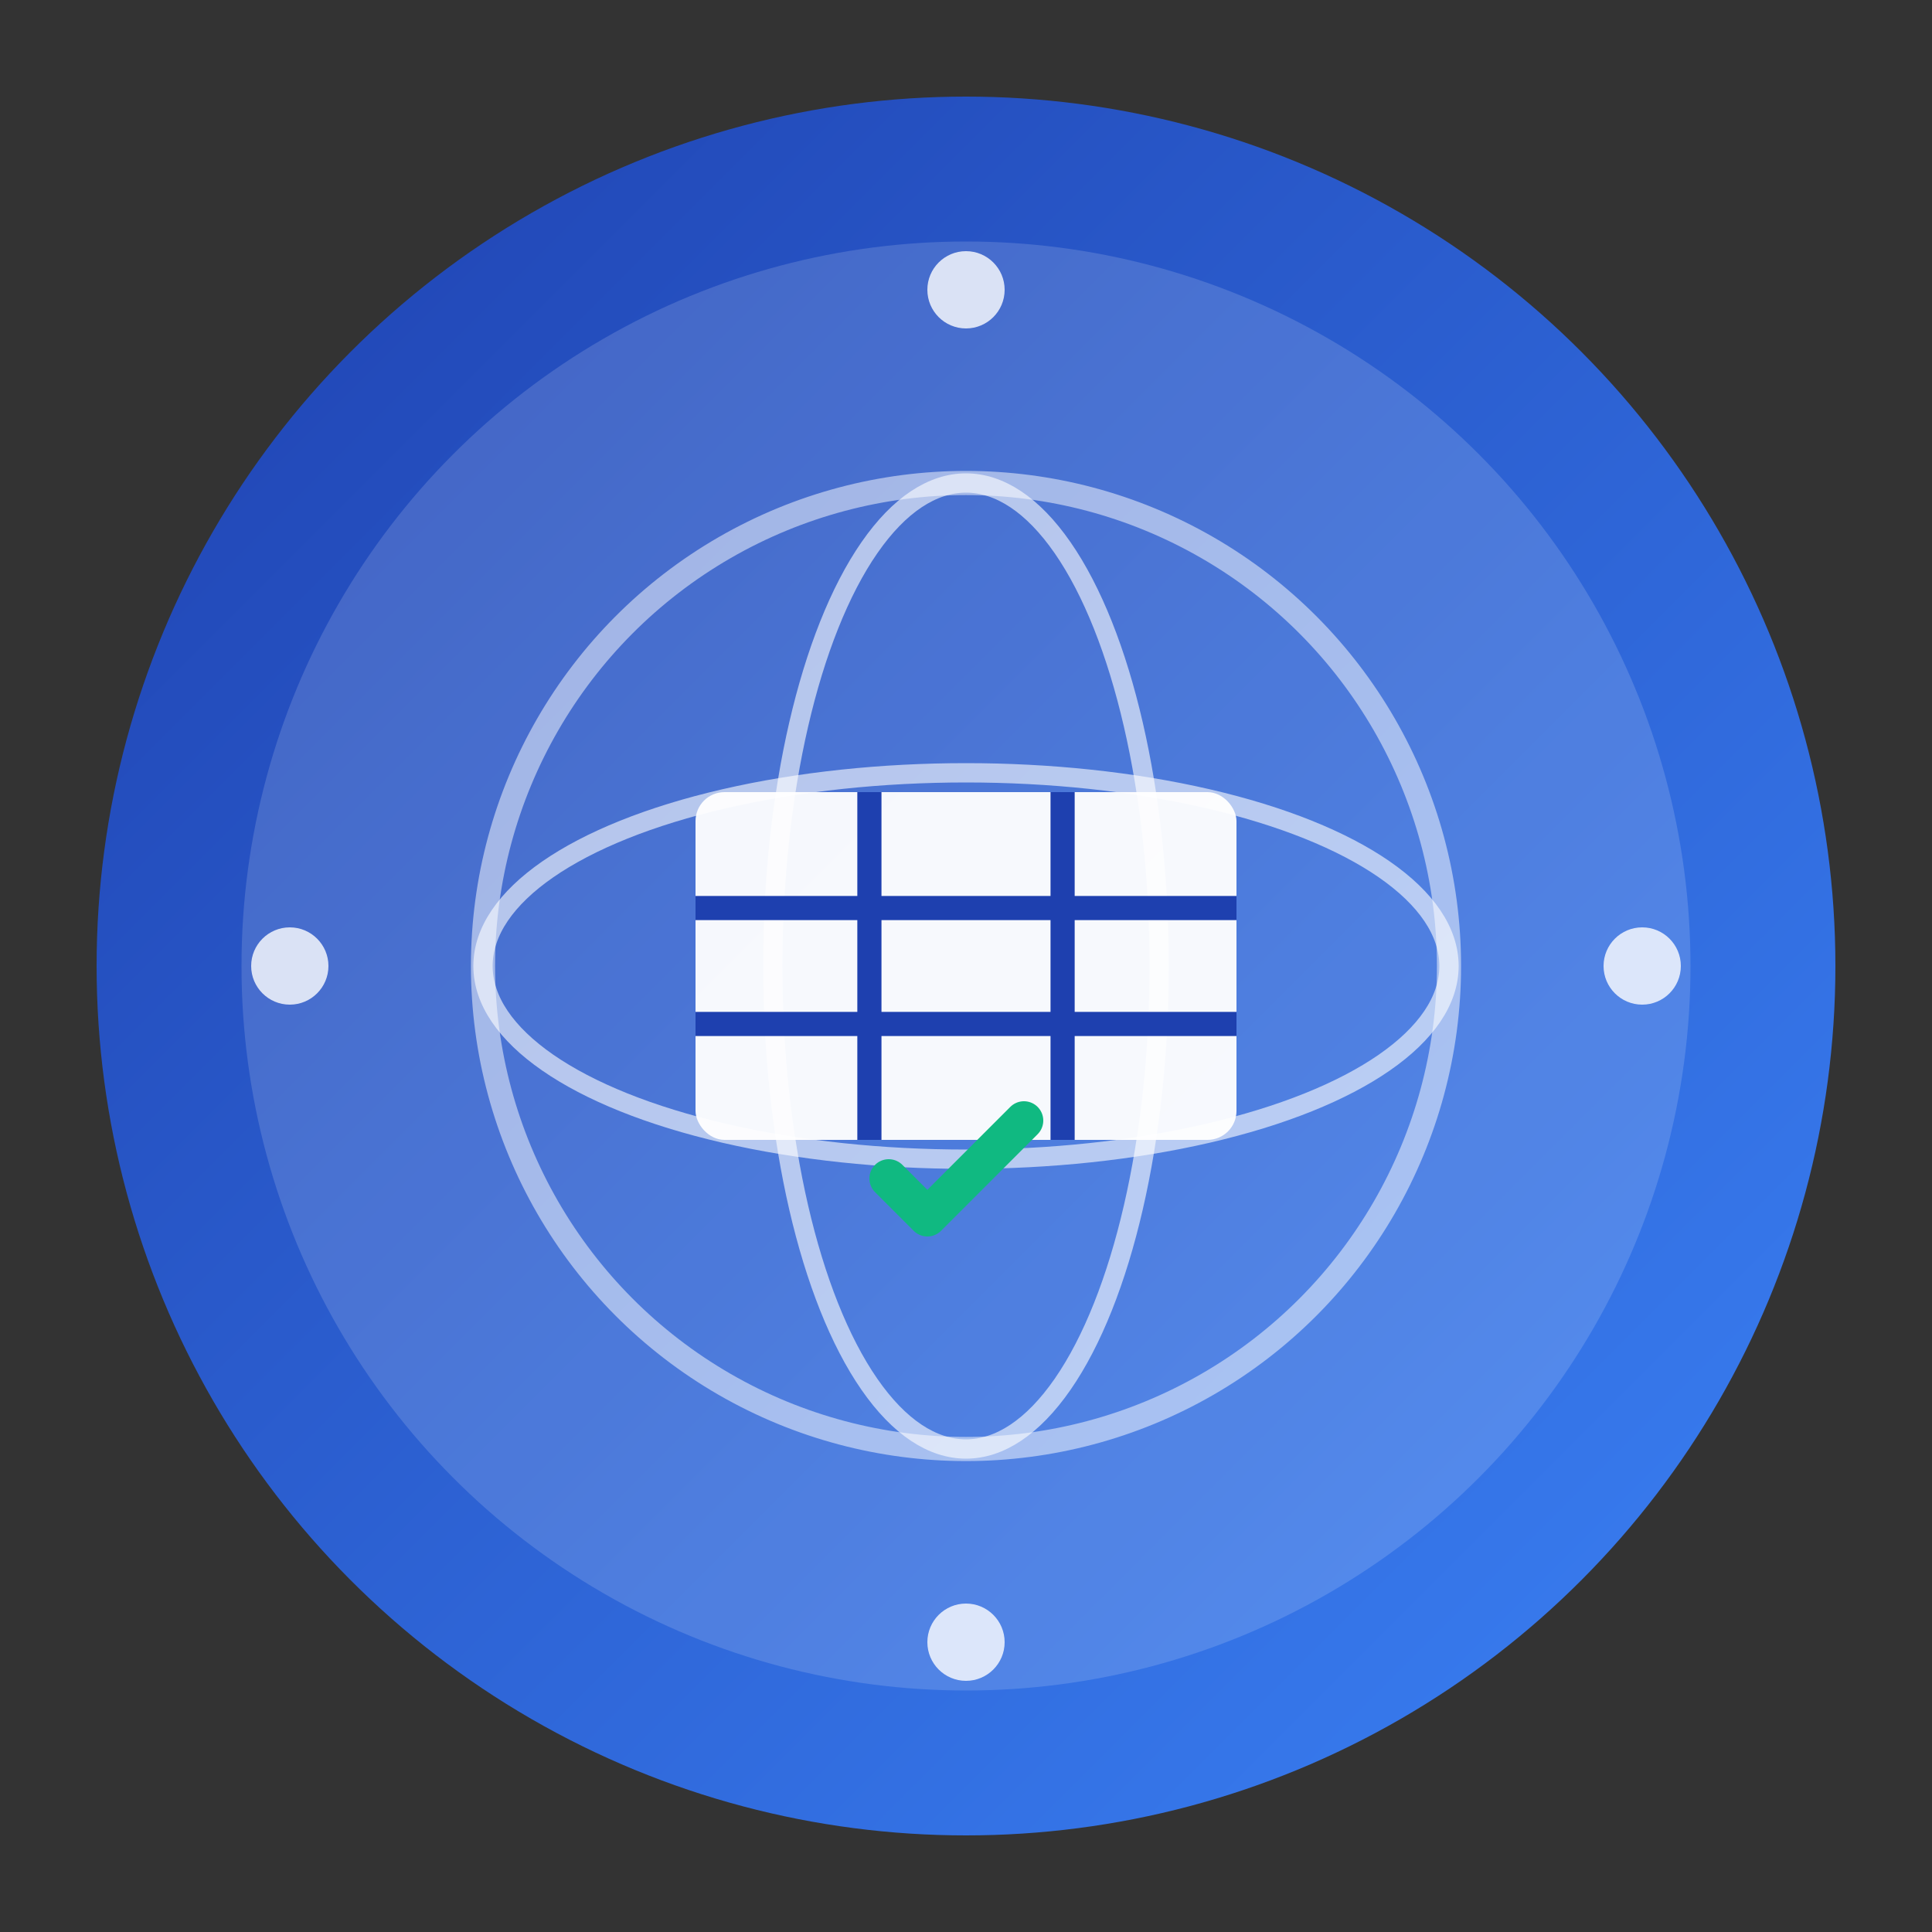 <svg xmlns="http://www.w3.org/2000/svg" viewBox="0 0 200 200">
  <rect x="0" y="0" width="200" height="200" fill="#333333" stroke="none"/>
  <defs>
    <linearGradient id="logoGradient" x1="0%" y1="0%" x2="100%" y2="100%">
      <stop offset="0%" style="stop-color:#1e40af;stop-opacity:1" />
      <stop offset="100%" style="stop-color:#3b82f6;stop-opacity:1" />
    </linearGradient>
  </defs>
  
  <!-- 外圆环 -->
  <circle cx="100" cy="100" r="90" fill="url(#logoGradient)"/>
  
  <!-- 内圆背景 -->
  <circle cx="100" cy="100" r="75" fill="white" opacity="0.15"/>
  
  <!-- 地球轮廓 -->
  <circle cx="100" cy="100" r="50" fill="none" stroke="white" stroke-width="2.5" opacity="0.5"/>
  
  <!-- 经纬线 -->
  <ellipse cx="100" cy="100" rx="50" ry="20" fill="none" stroke="white" stroke-width="2" opacity="0.6"/>
  <ellipse cx="100" cy="100" rx="20" ry="50" fill="none" stroke="white" stroke-width="2" opacity="0.6"/>
  
  <!-- 集装箱图标 -->
  <g transform="translate(100, 100)">
    <!-- 集装箱主体 -->
    <rect x="-28" y="-18" width="56" height="36" rx="3" fill="white" opacity="0.95"/>
    
    <!-- 集装箱线条 -->
    <line x1="-28" y1="-6" x2="28" y2="-6" stroke="#1e40af" stroke-width="2.5"/>
    <line x1="-28" y1="6" x2="28" y2="6" stroke="#1e40af" stroke-width="2.5"/>
    <line x1="-10" y1="-18" x2="-10" y2="18" stroke="#1e40af" stroke-width="2.5"/>
    <line x1="10" y1="-18" x2="10" y2="18" stroke="#1e40af" stroke-width="2.5"/>
    
    <!-- 对勾（通关标志） -->
    <path d="M -8 22 L -4 26 L 6 16" fill="none" stroke="#10b981" stroke-width="4" stroke-linecap="round" stroke-linejoin="round"/>
  </g>
  
  <!-- 装饰圆点 -->
  <circle cx="100" cy="30" r="4" fill="white" opacity="0.8"/>
  <circle cx="170" cy="100" r="4" fill="white" opacity="0.8"/>
  <circle cx="100" cy="170" r="4" fill="white" opacity="0.8"/>
  <circle cx="30" cy="100" r="4" fill="white" opacity="0.8"/>
</svg>
